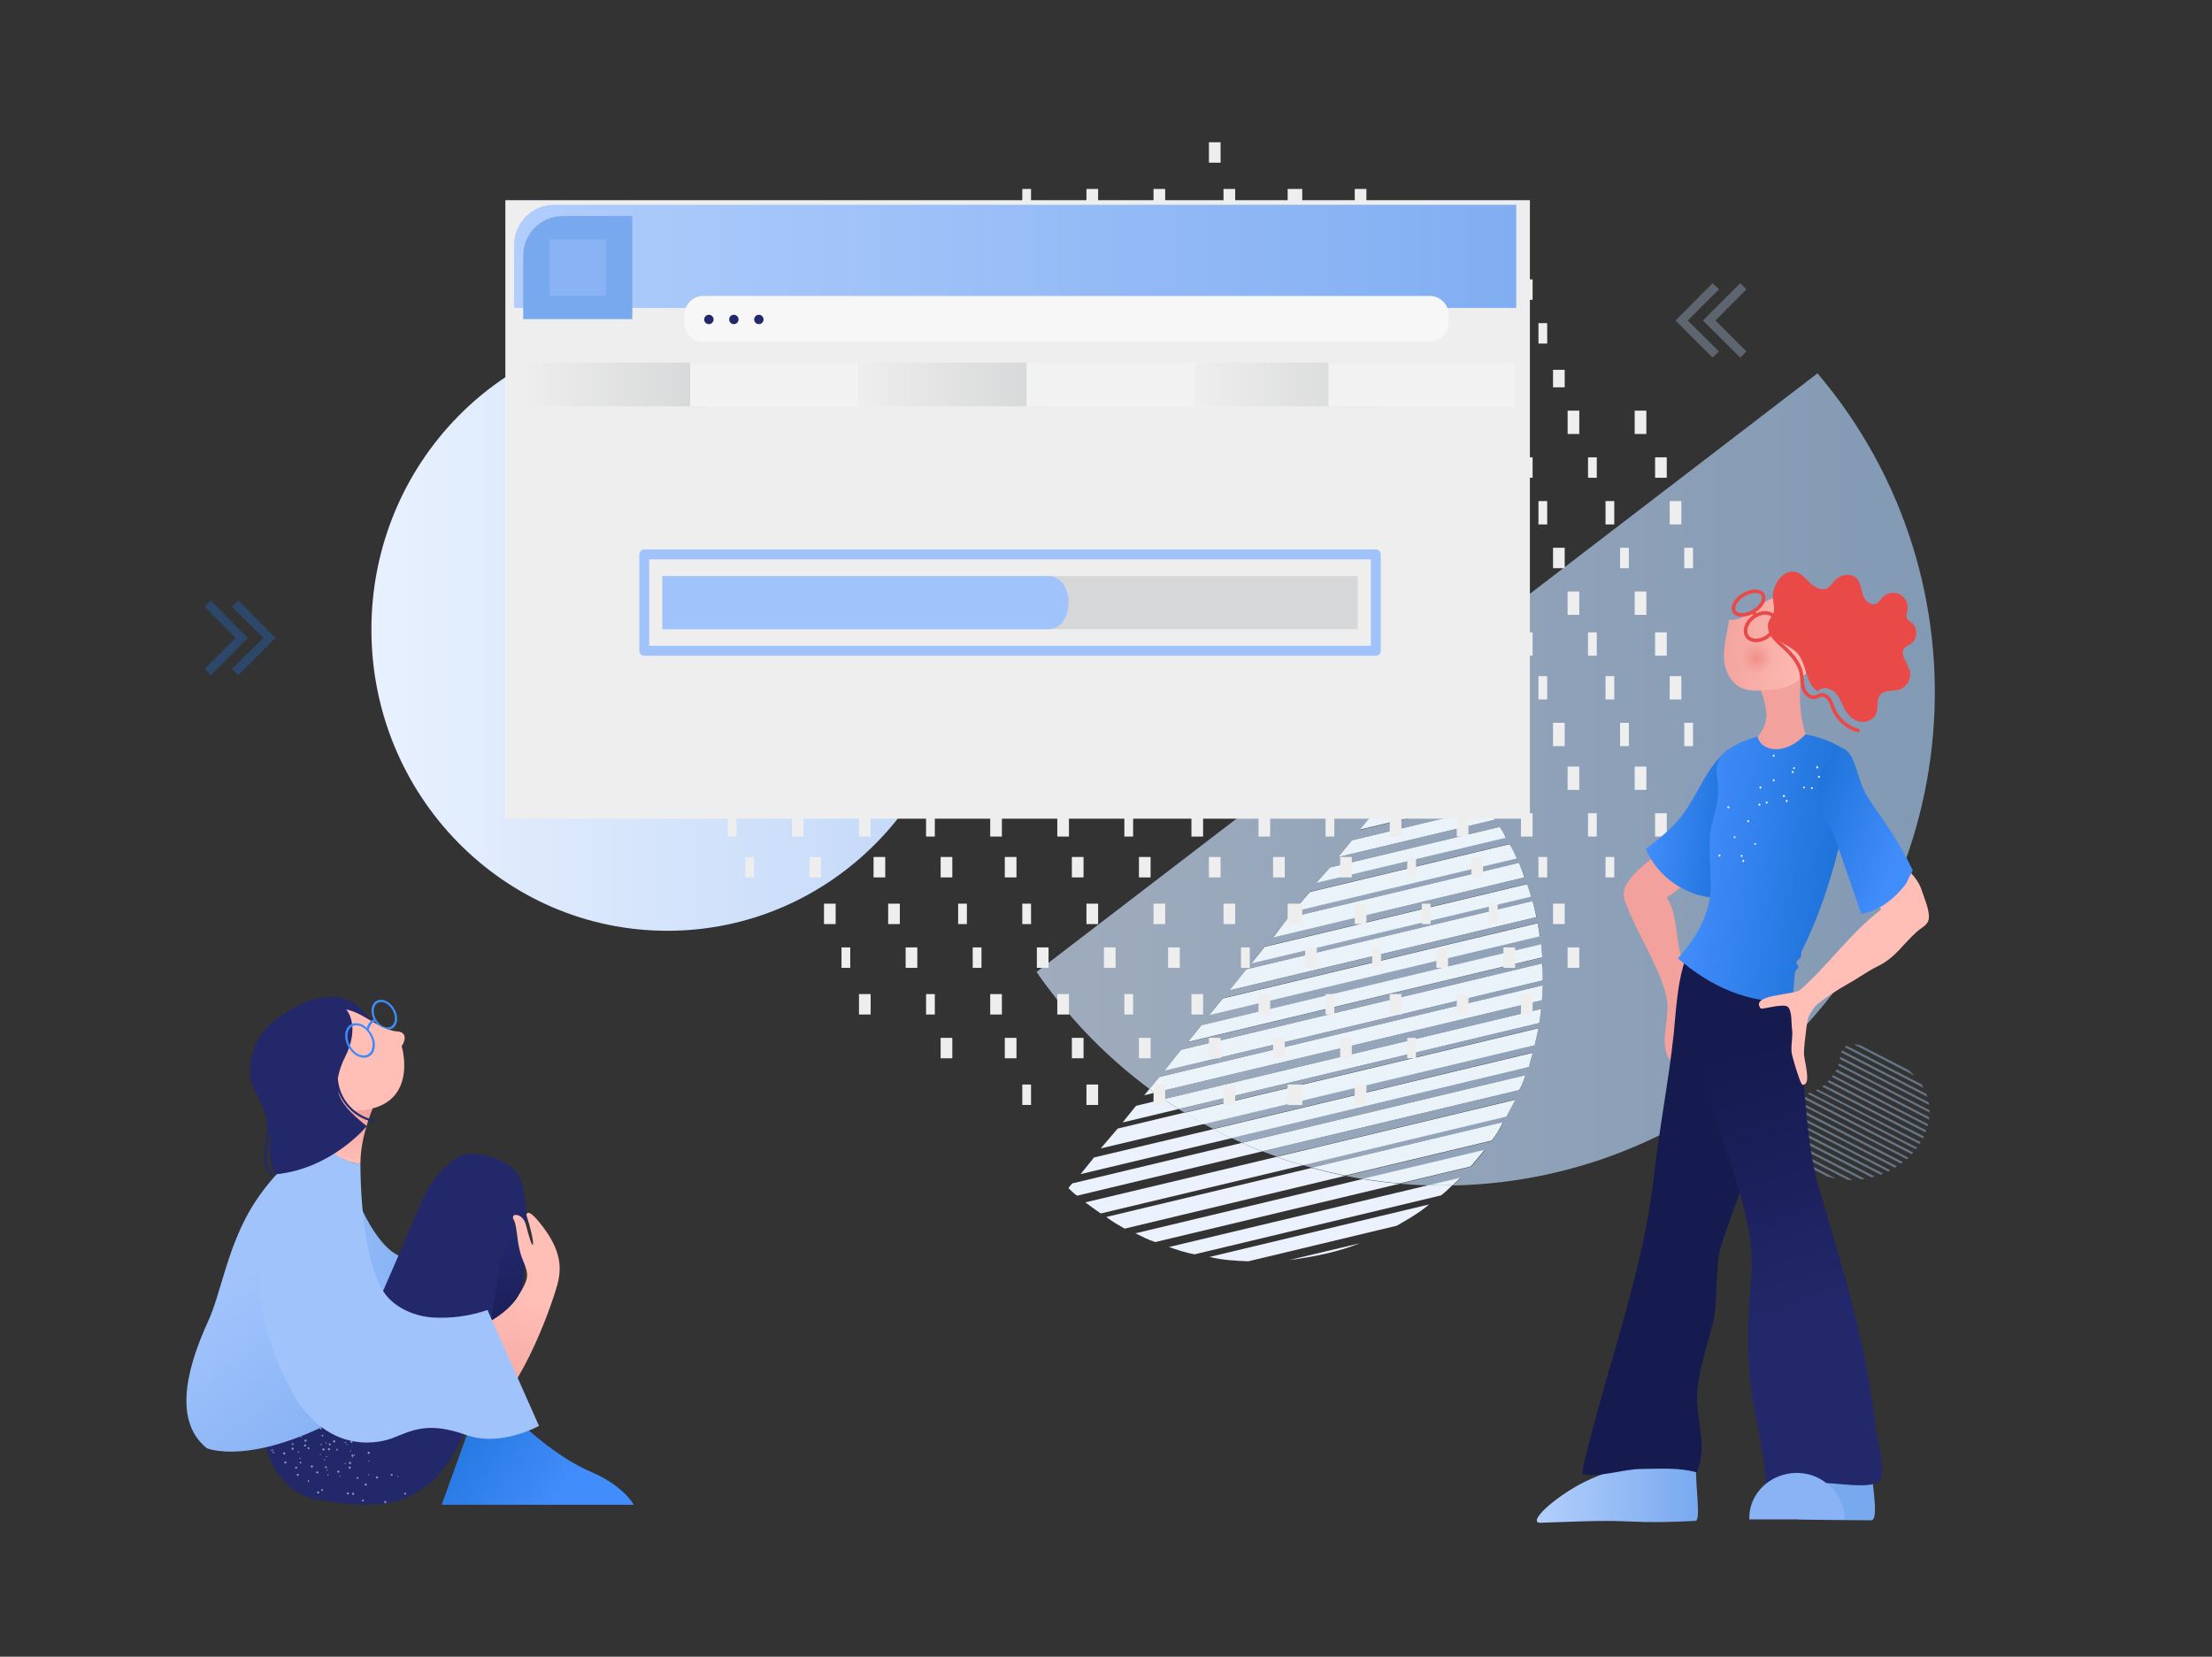 <svg width="267" height="200" viewBox="0 0 267 200" fill="none" xmlns="http://www.w3.org/2000/svg">
<rect x="0" y="0" width="267" height="200" fill="#333333" stroke="none"/>
<path d="M80.559 112.367C100.291 112.367 116.286 96.08 116.286 75.988C116.286 55.896 100.291 39.609 80.559 39.609C60.827 39.609 44.831 55.896 44.831 75.988C44.831 96.08 60.827 112.367 80.559 112.367Z" fill="url(#paint0_linear)"/>
<g opacity="0.69">
<g opacity="0.69">
<path opacity="0.69" d="M210.057 43.166L205.552 38.693L210.057 34.185L210.796 34.925L207.065 38.693L210.796 42.426L210.057 43.166Z" fill="#B4D1E7"/>
</g>
<g opacity="0.69">
<path opacity="0.69" d="M206.713 43.166L202.243 38.693L206.713 34.185L207.488 34.925L203.722 38.693L207.488 42.426L206.713 43.166Z" fill="#B4D1E7"/>
</g>
</g>
<g opacity="0.69">
<g opacity="0.69">
<path opacity="0.69" d="M25.437 81.517L24.698 80.742L28.429 77.009L24.698 73.241L25.437 72.501L29.907 77.009L25.437 81.517Z" fill="#1D72D8"/>
</g>
<g opacity="0.69">
<path opacity="0.69" d="M28.781 81.517L28.006 80.742L31.773 77.009L28.006 73.241L28.781 72.501L33.251 77.009L28.781 81.517Z" fill="#1D72D8"/>
</g>
</g>
<path opacity="0.45" d="M217.132 140.259L220.547 142.02C220.899 142.126 221.251 142.196 221.603 142.266L216.288 139.519C216.569 139.801 216.851 140.048 217.132 140.259Z" fill="#A5C6EC"/>
<path opacity="0.45" d="M215.302 138.463L223.046 142.442C223.222 142.442 223.433 142.442 223.609 142.442L214.985 138.005C215.091 138.146 215.197 138.287 215.302 138.463Z" fill="#A5C6EC"/>
<path opacity="0.45" d="M214.563 137.195L224.63 142.372C224.771 142.337 224.912 142.337 225.087 142.302L214.422 136.808C214.457 136.948 214.493 137.054 214.563 137.195Z" fill="#A5C6EC"/>
<path opacity="0.45" d="M214.317 136.174L225.897 142.125C226.038 142.09 226.143 142.055 226.284 142.02L214.317 135.856C214.281 135.962 214.281 136.068 214.317 136.174Z" fill="#A5C6EC"/>
<path opacity="0.45" d="M214.352 135.329L226.988 141.809C227.094 141.773 227.2 141.738 227.305 141.668L214.422 135.047C214.352 135.117 214.352 135.223 214.352 135.329Z" fill="#A5C6EC"/>
<path opacity="0.45" d="M214.528 134.518L227.904 141.421C228.009 141.386 228.08 141.315 228.185 141.28L214.598 134.272C214.563 134.342 214.528 134.448 214.528 134.518Z" fill="#A5C6EC"/>
<path opacity="0.45" d="M214.774 133.779L228.713 140.963C228.783 140.928 228.889 140.857 228.959 140.787L214.844 133.532C214.845 133.638 214.809 133.709 214.774 133.779Z" fill="#A5C6EC"/>
<path opacity="0.45" d="M215.091 133.074L229.452 140.47C229.523 140.4 229.628 140.364 229.699 140.294L215.232 132.828C215.196 132.898 215.161 133.004 215.091 133.074Z" fill="#A5C6EC"/>
<path opacity="0.45" d="M215.654 132.37C215.619 132.405 215.619 132.405 215.584 132.44L230.156 139.942C230.226 139.871 230.297 139.836 230.367 139.766L215.83 132.3C215.76 132.3 215.689 132.335 215.654 132.37Z" fill="#A5C6EC"/>
<path opacity="0.45" d="M216.957 132.159C216.886 132.159 216.851 132.159 216.781 132.159L230.755 139.343C230.825 139.273 230.86 139.202 230.931 139.132L217.309 132.124C217.168 132.159 217.062 132.159 216.957 132.159Z" fill="#A5C6EC"/>
<path opacity="0.45" d="M218.153 132.018L231.247 138.745C231.318 138.675 231.353 138.604 231.388 138.534L218.47 131.913C218.4 131.948 218.294 131.983 218.153 132.018Z" fill="#A5C6EC"/>
<path opacity="0.45" d="M219.139 131.631L231.705 138.111C231.74 138.04 231.811 137.97 231.846 137.899L219.42 131.525C219.35 131.525 219.244 131.596 219.139 131.631Z" fill="#A5C6EC"/>
<path opacity="0.45" d="M219.948 131.173L232.127 137.442C232.162 137.371 232.197 137.301 232.233 137.195L220.195 130.997C220.089 131.032 220.019 131.103 219.948 131.173Z" fill="#A5C6EC"/>
<path opacity="0.45" d="M220.582 130.609L232.409 136.702C232.444 136.631 232.479 136.526 232.515 136.455L220.758 130.398C220.723 130.503 220.653 130.539 220.582 130.609Z" fill="#A5C6EC"/>
<path opacity="0.45" d="M221.11 130.011L232.655 135.962C232.691 135.892 232.691 135.786 232.726 135.716L221.251 129.8C221.216 129.87 221.18 129.94 221.11 130.011Z" fill="#A5C6EC"/>
<path opacity="0.45" d="M221.532 129.342L232.832 135.153C232.832 135.047 232.867 134.976 232.867 134.871L221.673 129.095C221.638 129.201 221.603 129.271 221.532 129.342Z" fill="#A5C6EC"/>
<path opacity="0.45" d="M232.902 134.025L221.955 128.391C221.92 128.461 221.885 128.567 221.885 128.637L232.902 134.307C232.902 134.202 232.902 134.131 232.902 134.025Z" fill="#A5C6EC"/>
<path opacity="0.45" d="M232.796 133.074L222.131 127.581C222.131 127.686 222.095 127.757 222.095 127.862L232.867 133.391C232.831 133.286 232.831 133.18 232.796 133.074Z" fill="#A5C6EC"/>
<path opacity="0.45" d="M232.514 132.053L222.342 126.806C222.307 126.876 222.272 126.947 222.236 127.052L232.62 132.405C232.62 132.3 232.585 132.194 232.514 132.053Z" fill="#A5C6EC"/>
<path opacity="0.45" d="M231.987 130.962C231.951 130.927 231.951 130.891 231.916 130.891L222.905 126.243C222.8 126.278 222.729 126.349 222.659 126.419L232.163 131.314C232.127 131.208 232.057 131.067 231.987 130.962Z" fill="#A5C6EC"/>
<path opacity="0.45" d="M230.332 129.165L224.524 126.172C224.278 126.102 223.996 126.066 223.75 126.066L231.107 129.87C230.86 129.623 230.614 129.412 230.332 129.165Z" fill="#A5C6EC"/>
<path opacity="0.7" d="M221.286 47.426C220.652 46.617 220.019 45.842 219.385 45.067L125.121 117.333C125.685 118.178 126.283 118.988 126.917 119.798C130.401 124.341 134.379 128.215 138.743 131.454L139.94 130.01L186.227 118.952C186.192 119.551 186.157 120.15 186.121 120.748L139.377 131.912C139.729 132.159 140.116 132.441 140.468 132.687L186.016 121.805C185.981 122.404 185.875 122.862 185.805 123.495L142.263 133.885C142.474 134.026 142.721 134.166 142.967 134.307L185.699 124.094C185.559 124.728 185.418 125.503 185.242 126.137L145.29 135.68C145.677 135.892 146.065 136.103 146.417 136.279L185.03 127.052C184.854 127.545 184.678 128.179 184.502 128.813L148.634 137.371C149.056 137.582 149.479 137.758 149.901 137.97L184.115 129.799C183.904 130.433 183.693 131.067 183.411 131.596L152.4 138.991C152.964 139.202 153.527 139.414 154.09 139.625L182.918 132.722C182.566 133.391 182.214 134.06 181.827 134.765L157.223 140.646C157.61 140.752 157.962 140.857 158.349 140.963L181.44 135.469C181.053 136.315 180.56 137.019 180.102 137.723L162.397 141.949C163.101 142.09 163.805 142.231 164.509 142.336L179.187 138.85C179.011 139.202 178.8 139.378 178.589 139.625C178.237 140.047 177.92 140.47 177.533 140.857L168.979 142.9C170.141 143.006 171.303 143.076 172.464 143.111L176.336 142.195C176.019 142.513 175.703 142.829 175.386 143.111C187.6 142.865 199.849 138.85 210.268 130.855C236.316 110.852 241.244 73.522 221.286 47.426ZM172.183 90.286C172.218 90.321 172.288 90.391 172.324 90.391L172.042 90.462L172.183 90.286ZM171.021 91.73L173.309 91.166C173.415 91.307 173.485 91.272 173.555 91.342C174.048 91.73 174.506 92.188 174.963 92.54L169.191 93.913L171.021 91.73ZM168.205 95.216L175.843 93.385C176.301 93.878 176.688 94.23 177.111 94.688L166.586 97.188L168.205 95.216ZM165.988 97.963L177.568 95.216C177.99 95.709 178.413 96.202 178.835 96.695L164.192 100.182L165.988 97.963ZM163.172 101.45L179.469 97.54C179.821 98.034 180.103 98.421 180.455 98.949L161.553 103.457L163.172 101.45ZM160.532 104.725L181.018 99.829C181.3 100.217 181.581 100.745 181.827 101.097L158.913 106.556L160.532 104.725ZM158.103 107.648L182.215 101.872C182.496 102.401 182.813 103.07 183.095 103.598L156.062 110.043L158.103 107.648ZM155.463 110.817L183.341 104.161C183.623 104.831 183.834 105.359 184.045 105.922L153.668 113.142L155.463 110.817ZM152.647 114.269L184.326 106.697C184.502 107.26 184.678 107.789 184.819 108.211L151.028 116.276L152.647 114.269ZM150.43 117.016L184.995 108.775C185.171 109.479 185.312 110.043 185.488 110.712L148.458 119.551L150.43 117.016ZM147.578 120.502L185.594 111.416C185.699 111.98 185.805 112.543 185.875 112.966L145.995 122.474L147.578 120.502ZM144.974 123.812L185.981 114.022C186.051 114.586 186.087 115.044 186.122 115.607L143.354 125.82L144.974 123.812ZM140.539 129.271L142.545 126.735L186.192 116.311C186.227 117.051 186.227 117.614 186.263 118.354L140.539 129.271Z" fill="url(#paint1_linear)"/>
<path d="M150.676 152.268L168.593 147.972C169.93 147.197 171.268 146.457 172.5 145.401L145.995 151.74C147.579 152.127 149.092 152.198 150.676 152.268Z" fill="#EBF2FE"/>
<path d="M172.429 143.076L141.102 150.542C142.123 150.894 143.143 151.247 144.199 151.423L173.943 144.309C174.436 143.921 174.893 143.499 175.351 143.041C174.4 143.112 173.415 143.112 172.429 143.076Z" fill="#EBF2FE"/>
<path d="M176.301 142.161L172.429 143.077C173.415 143.112 174.366 143.112 175.351 143.077C175.668 142.795 175.984 142.478 176.301 142.161Z" fill="#EBF3FA"/>
<path d="M129.416 142.865L128.958 143.428C129.31 143.745 129.662 144.133 130.014 144.344L152.366 138.991C151.521 138.674 150.712 138.322 149.902 137.97L129.416 142.865Z" fill="#EBF2FE"/>
<path d="M184.115 129.799L149.902 137.97C150.711 138.322 151.556 138.674 152.366 138.991L183.376 131.596C183.693 131.103 183.904 130.433 184.115 129.799Z" fill="#EBF3FA"/>
<path d="M134.907 136.244L132.865 138.639L145.326 135.681C144.552 135.258 143.777 134.8 143.003 134.307L134.907 136.244Z" fill="#EBF2FE"/>
<path d="M185.7 124.129L142.968 134.342C143.742 134.8 144.516 135.258 145.291 135.716L185.242 126.172C185.418 125.503 185.559 124.728 185.7 124.129Z" fill="#EBF3FA"/>
<path d="M132.056 139.731L130.437 141.738L148.635 137.406C147.895 137.054 147.156 136.702 146.452 136.315L132.056 139.731Z" fill="#EBF2FE"/>
<path d="M185.031 127.088L146.417 136.315C147.156 136.702 147.86 137.054 148.599 137.406L184.538 128.813C184.679 128.18 184.855 127.581 185.031 127.088Z" fill="#EBF3FA"/>
<path d="M131 145.154C131.598 145.612 132.232 146.035 132.865 146.492L157.223 140.681C156.167 140.364 155.111 140.048 154.09 139.66L131 145.154Z" fill="#EBF2FE"/>
<path d="M182.919 132.758L154.091 139.66C155.147 140.048 156.167 140.365 157.223 140.682L181.828 134.801C182.215 134.096 182.567 133.427 182.919 132.758Z" fill="#EBF3FA"/>
<path d="M173.556 91.377C173.485 91.307 173.415 91.307 173.309 91.201L171.022 91.765L169.191 93.984L174.964 92.61C174.541 92.223 174.048 91.765 173.556 91.377Z" fill="#EBF3FA"/>
<path d="M184.995 108.775L150.43 117.016L148.423 119.551L185.453 110.712C185.312 110.043 185.171 109.479 184.995 108.775Z" fill="#EBF3FA"/>
<path d="M137.054 148.887C137.828 149.274 138.638 149.697 139.447 149.944L168.945 142.9C167.466 142.759 165.953 142.583 164.474 142.337L137.054 148.887Z" fill="#EBF2FE"/>
<path d="M178.554 139.59C178.765 139.343 178.976 139.132 179.152 138.815L164.474 142.301C165.952 142.548 167.431 142.724 168.944 142.865L177.498 140.822C177.85 140.47 178.202 140.012 178.554 139.59Z" fill="#EBF3FA"/>
<path d="M172.183 90.286L172.042 90.462L172.324 90.391C172.288 90.391 172.218 90.321 172.183 90.286Z" fill="#EBF3FA"/>
<path d="M133.534 146.915C134.273 147.479 135.012 147.901 135.751 148.324L162.362 141.95C161.025 141.668 159.652 141.351 158.314 140.999L133.534 146.915Z" fill="#EBF2FE"/>
<path d="M181.405 135.469L158.314 140.963C159.651 141.316 160.989 141.633 162.362 141.914L180.067 137.688C180.56 137.019 181.018 136.315 181.405 135.469Z" fill="#EBF3FA"/>
<path d="M137.124 133.497L135.505 135.505L142.263 133.885C141.665 133.497 141.066 133.11 140.468 132.688L137.124 133.497Z" fill="#EBF2FE"/>
<path d="M186.016 121.805L140.469 132.687C141.067 133.11 141.665 133.497 142.264 133.885L185.805 123.495C185.876 122.897 185.981 122.404 186.016 121.805Z" fill="#EBF3FA"/>
<path d="M181.018 99.83L160.532 104.725L158.877 106.591L181.792 101.133C181.581 100.71 181.299 100.217 181.018 99.83Z" fill="#EBF3FA"/>
<path d="M177.568 95.181L165.988 97.928L164.157 100.147L178.801 96.66C178.413 96.167 177.991 95.674 177.568 95.181Z" fill="#EBF3FA"/>
<path d="M179.469 97.54L163.172 101.45L161.552 103.457L180.455 98.949C180.138 98.421 179.821 98.034 179.469 97.54Z" fill="#EBF3FA"/>
<path d="M182.215 101.907L158.103 107.683L156.062 110.078L183.095 103.633C182.848 103.07 182.532 102.436 182.215 101.907Z" fill="#EBF3FA"/>
<path d="M175.844 93.385L168.205 95.216L166.586 97.223L177.11 94.723C176.688 94.23 176.301 93.878 175.844 93.385Z" fill="#EBF3FA"/>
<path d="M138.11 132.23L139.377 131.913C139.166 131.772 138.955 131.595 138.744 131.455L138.11 132.23Z" fill="#EBF2FE"/>
<path d="M186.227 118.952L139.94 130.011L138.744 131.455C138.955 131.596 139.166 131.772 139.377 131.912L186.122 120.749C186.157 120.15 186.192 119.551 186.227 118.952Z" fill="#EBF3FA"/>
<path d="M164.157 150.084L155.569 152.127C158.49 151.74 161.412 151.176 164.157 150.084Z" fill="#EBF2FE"/>
<path d="M186.016 113.987L145.009 123.777L143.39 125.784L186.157 115.571C186.087 115.008 186.087 114.586 186.016 113.987Z" fill="#EBF3FA"/>
<path d="M142.545 126.736L140.539 129.271L186.228 118.354C186.228 117.615 186.228 117.016 186.157 116.312L142.545 126.736Z" fill="#EBF3FA"/>
<path d="M184.327 106.732L152.647 114.304L151.028 116.311L184.819 108.247C184.679 107.824 184.538 107.261 184.327 106.732Z" fill="#EBF3FA"/>
<path d="M185.594 111.451L147.578 120.537L145.959 122.545L185.84 113.036C185.805 112.578 185.699 112.015 185.594 111.451Z" fill="#EBF3FA"/>
<path d="M183.341 104.161L155.463 110.817L153.668 113.177L184.01 105.922C183.834 105.359 183.622 104.831 183.341 104.161Z" fill="#EBF3FA"/>
<path d="M203.299 66.127H204.355V68.592H203.299V66.127ZM203.299 87.257H204.355V90.075H203.299V87.257ZM201.539 60.492H202.947V63.309H201.539V60.492ZM201.539 81.622H202.947V84.44H201.539V81.622ZM199.779 55.209H201.187V57.675H199.779V55.209ZM199.779 76.34H201.187V79.157H199.779V76.34ZM199.779 98.174H201.187V100.992H199.779V98.174ZM197.315 49.575H198.723V52.392H197.315V49.575ZM197.315 71.41H198.723V74.227H197.315V71.41ZM197.315 92.54H198.723V95.357H197.315V92.54ZM195.555 66.127H196.611V68.592H195.555V66.127ZM195.555 87.257H196.611V90.075H195.555V87.257ZM193.795 60.492H194.851V63.309H193.795V60.492ZM193.795 81.622H194.851V84.44H193.795V81.622ZM193.795 103.457H194.851V105.922H193.795V103.457ZM191.683 55.209H192.739V57.675H191.683V55.209ZM191.683 76.34H192.739V79.157H191.683V76.34ZM191.683 98.174H192.739V100.992H191.683V98.174ZM189.219 49.575H190.627V52.392H189.219V49.575ZM189.219 71.41H190.627V74.227H189.219V71.41ZM189.219 92.54H190.627V95.357H189.219V92.54ZM189.219 114.374H190.627V116.839H189.219V114.374ZM187.459 44.645H188.867V46.758H187.459V44.645ZM187.459 66.127H188.867V68.592H187.459V66.127ZM187.459 87.257H188.867V90.075H187.459V87.257ZM187.459 109.092H188.867V111.557H187.459V109.092ZM185.699 39.01H186.755V41.475H185.699V39.01ZM185.699 60.492H186.755V63.309H185.699V60.492ZM185.699 81.622H186.755V84.44H185.699V81.622ZM185.699 103.457H186.755V105.922H185.699V103.457ZM183.587 33.727H184.995V36.192H183.587V33.727ZM183.587 55.209H184.995V57.675H183.587V55.209ZM183.587 76.34H184.995V79.157H183.587V76.34ZM183.587 98.174H184.995V100.992H183.587V98.174ZM183.587 120.009H184.995V122.474H183.587V120.009ZM181.475 49.575H182.883V52.392H181.475V49.575ZM181.475 71.41H182.883V74.227H181.475V71.41ZM181.475 92.54H182.883V95.357H181.475V92.54ZM181.475 114.374H182.883V116.839H181.475V114.374ZM179.715 44.645H180.771V46.758H179.715V44.645ZM179.715 66.127H180.771V68.592H179.715V66.127ZM179.715 87.257H180.771V90.075H179.715V87.257ZM179.715 109.092H180.771V111.557H179.715V109.092ZM177.604 39.01H179.012V41.475H177.604V39.01ZM177.604 60.492H179.012V63.309H177.604V60.492ZM177.604 81.622H179.012V84.44H177.604V81.622ZM177.604 103.457H179.012V105.922H177.604V103.457ZM175.843 33.727H177.251V36.192H175.843V33.727ZM175.843 55.209H177.251V57.675H175.843V55.209ZM175.843 76.34H177.251V79.157H175.843V76.34ZM175.843 98.174H177.251V100.992H175.843V98.174ZM175.843 120.009H177.251V122.474H175.843V120.009ZM173.38 28.093H174.788V30.558H173.38V28.093ZM173.38 49.575H174.788V52.392H173.38V49.575ZM173.38 71.41H174.788V74.227H173.38V71.41ZM173.38 92.54H174.788V95.357H173.38V92.54ZM173.38 114.374H174.788V116.839H173.38V114.374ZM171.62 44.645H172.676V46.758H171.62V44.645ZM171.62 66.127H172.676V68.592H171.62V66.127ZM171.62 87.257H172.676V90.075H171.62V87.257ZM171.62 109.092H172.676V111.557H171.62V109.092ZM169.86 39.01H170.916V41.475H169.86V39.01ZM169.86 60.492H170.916V63.309H169.86V60.492ZM169.86 81.622H170.916V84.44H169.86V81.622ZM169.86 103.457H170.916V105.922H169.86V103.457ZM169.86 125.292H170.916V127.757H169.86V125.292ZM167.748 33.727H169.156V36.192H167.748V33.727ZM167.748 55.209H169.156V57.675H167.748V55.209ZM167.748 76.34H169.156V79.157H167.748V76.34ZM167.748 98.174H169.156V100.992H167.748V98.174ZM167.748 120.009H169.156V122.474H167.748V120.009ZM165.636 28.093H166.692V30.558H165.636V28.093ZM165.636 49.575H166.692V52.392H165.636V49.575ZM165.636 71.41H166.692V74.227H165.636V71.41ZM165.636 92.54H166.692V95.357H165.636V92.54ZM165.636 114.374H166.692V116.839H165.636V114.374ZM163.524 22.81H164.932V25.275H163.524V22.81ZM163.524 44.645H164.932V46.758H163.524V44.645ZM163.524 66.127H164.932V68.592H163.524V66.127ZM163.524 87.257H164.932V90.075H163.524V87.257ZM163.524 109.092H164.932V111.557H163.524V109.092ZM163.524 130.927H164.932V133.392H163.524V130.927ZM161.764 39.01H163.172V41.475H161.764V39.01ZM161.764 60.492H163.172V63.309H161.764V60.492ZM161.764 81.622H163.172V84.44H161.764V81.622ZM161.764 103.457H163.172V105.922H161.764V103.457ZM161.764 125.292H163.172V127.757H161.764V125.292ZM160.004 33.727H161.06V36.192H160.004V33.727ZM160.004 55.209H161.06V57.675H160.004V55.209ZM160.004 76.34H161.06V79.157H160.004V76.34ZM160.004 98.174H161.06V100.992H160.004V98.174ZM160.004 120.009H161.06V122.474H160.004V120.009ZM157.54 28.093H158.948V30.558H157.54V28.093ZM157.54 49.575H158.948V52.392H157.54V49.575ZM157.54 71.41H158.948V74.227H157.54V71.41ZM157.54 92.54H158.948V95.357H157.54V92.54ZM157.54 114.374H158.948V116.839H157.54V114.374ZM155.428 22.81H157.188V25.275H155.428V22.81ZM155.428 44.645H157.188V46.758H155.428V44.645ZM155.428 66.127H157.188V68.592H155.428V66.127ZM155.428 87.257H157.188V90.075H155.428V87.257ZM155.428 109.092H157.188V111.557H155.428V109.092ZM155.428 130.927H157.188V133.392H155.428V130.927ZM153.668 39.01H155.076V41.475H153.668V39.01ZM153.668 60.492H155.076V63.309H153.668V60.492ZM153.668 81.622H155.076V84.44H153.668V81.622ZM153.668 103.457H155.076V105.922H153.668V103.457ZM153.668 125.292H155.076V127.757H153.668V125.292ZM151.908 33.727H153.316V36.192H151.908V33.727ZM151.908 55.209H153.316V57.675H151.908V55.209ZM151.908 76.34H153.316V79.157H151.908V76.34ZM151.908 98.174H153.316V100.992H151.908V98.174ZM151.908 120.009H153.316V122.474H151.908V120.009ZM149.796 28.093H150.852V30.558H149.796V28.093ZM149.796 49.575H150.852V52.392H149.796V49.575ZM149.796 71.41H150.852V74.227H149.796V71.41ZM149.796 92.54H150.852V95.357H149.796V92.54ZM149.796 114.374H150.852V116.839H149.796V114.374ZM84.677 68.592H83.621V66.127H84.677V68.592ZM86.789 95.357H85.733V92.54H86.789V95.357ZM86.789 74.227H85.733V71.41H86.789V74.227ZM88.901 100.992H87.845V98.175H88.901V100.992ZM88.901 79.157H87.845V76.34H88.901V79.157ZM88.901 57.675H87.845V55.21H88.901V57.675ZM91.013 105.922H89.957V103.457H91.013V105.922ZM91.013 84.44H89.957V81.623H91.013V84.44ZM91.013 63.31H89.957V60.492H91.013V63.31ZM92.773 90.075H91.365V87.257H92.773V90.075ZM92.773 68.592H91.365V66.127H92.773V68.592ZM94.533 95.357H93.477V92.54H94.533V95.357ZM94.533 74.227H93.477V71.41H94.533V74.227ZM94.533 52.392H93.477V49.575H94.533V52.392ZM96.997 100.992H95.589V98.175H96.997V100.992ZM96.997 79.157H95.589V76.34H96.997V79.157ZM96.997 57.675H95.589V55.21H96.997V57.675ZM99.109 105.922H97.701V103.457H99.109V105.922ZM99.109 84.44H97.701V81.623H99.109V84.44ZM99.109 63.31H97.701V60.492H99.109V63.31ZM99.109 41.475H97.701V39.01H99.109V41.475ZM100.869 111.557H99.461V109.092H100.869V111.557ZM100.869 90.075H99.461V87.257H100.869V90.075ZM100.869 68.592H99.461V66.127H100.869V68.592ZM100.869 46.757H99.461V44.644H100.869V46.757ZM102.629 116.84H101.573V114.374H102.629V116.84ZM102.629 95.357H101.573V92.54H102.629V95.357ZM102.629 74.227H101.573V71.41H102.629V74.227ZM102.629 52.392H101.573V49.575H102.629V52.392ZM105.093 122.474H103.685V120.009H105.093V122.474ZM105.093 100.992H103.685V98.175H105.093V100.992ZM105.093 79.157H103.685V76.34H105.093V79.157ZM105.093 57.675H103.685V55.21H105.093V57.675ZM105.093 36.192H103.685V33.727H105.093V36.192ZM106.853 105.922H105.445V103.457H106.853V105.922ZM106.853 84.44H105.445V81.623H106.853V84.44ZM106.853 63.31H105.445V60.492H106.853V63.31ZM106.853 41.475H105.445V39.01H106.853V41.475ZM108.613 111.557H107.205V109.092H108.613V111.557ZM108.613 90.075H107.205V87.257H108.613V90.075ZM108.613 68.592H107.205V66.127H108.613V68.592ZM108.613 46.757H107.205V44.644H108.613V46.757ZM110.725 116.84H109.317V114.374H110.725V116.84ZM110.725 95.357H109.317V92.54H110.725V95.357ZM110.725 74.227H109.317V71.41H110.725V74.227ZM110.725 52.392H109.317V49.575H110.725V52.392ZM110.725 30.558H109.317V28.093H110.725V30.558ZM112.837 122.474H111.781V120.009H112.837V122.474ZM112.837 100.992H111.781V98.175H112.837V100.992ZM112.837 79.157H111.781V76.34H112.837V79.157ZM112.837 57.675H111.781V55.21H112.837V57.675ZM112.837 36.192H111.781V33.727H112.837V36.192ZM114.949 127.757H113.54V125.292H114.949V127.757ZM114.949 105.922H113.54V103.457H114.949V105.922ZM114.949 84.44H113.54V81.623H114.949V84.44ZM114.949 63.31H113.54V60.492H114.949V63.31ZM114.949 41.475H113.54V39.01H114.949V41.475ZM116.709 111.557H115.653V109.092H116.709V111.557ZM116.709 90.075H115.653V87.257H116.709V90.075ZM116.709 68.592H115.653V66.127H116.709V68.592ZM116.709 46.757H115.653V44.644H116.709V46.757ZM118.469 116.84H117.413V114.374H118.469V116.84ZM118.469 95.357H117.413V92.54H118.469V95.357ZM118.469 74.227H117.413V71.41H118.469V74.227ZM118.469 52.392H117.413V49.575H118.469V52.392ZM118.469 30.558H117.413V28.093H118.469V30.558ZM120.933 122.474H119.524V120.009H120.933V122.474ZM120.933 100.992H119.524V98.175H120.933V100.992ZM120.933 79.157H119.524V76.34H120.933V79.157ZM120.933 57.675H119.524V55.21H120.933V57.675ZM120.933 36.192H119.524V33.727H120.933V36.192ZM122.693 127.757H121.285V125.292H122.693V127.757ZM122.693 105.922H121.285V103.457H122.693V105.922ZM122.693 84.44H121.285V81.623H122.693V84.44ZM122.693 63.31H121.285V60.492H122.693V63.31ZM122.693 41.475H121.285V39.01H122.693V41.475ZM124.452 133.392H123.396V130.927H124.452V133.392ZM124.452 111.557H123.396V109.092H124.452V111.557ZM124.452 90.075H123.396V87.257H124.452V90.075ZM124.452 68.592H123.396V66.127H124.452V68.592ZM124.452 46.757H123.396V44.644H124.452V46.757ZM124.452 25.275H123.396V22.81H124.452V25.275ZM126.565 116.84H125.156V114.374H126.565V116.84ZM126.565 95.357H125.156V92.54H126.565V95.357ZM126.565 74.227H125.156V71.41H126.565V74.227ZM126.565 52.392H125.156V49.575H126.565V52.392ZM126.565 30.558H125.156V28.093H126.565V30.558ZM129.028 122.474H127.62V120.009H129.028V122.474ZM129.028 100.992H127.62V98.175H129.028V100.992ZM129.028 79.157H127.62V76.34H129.028V79.157ZM129.028 57.675H127.62V55.21H129.028V57.675ZM129.028 36.192H127.62V33.727H129.028V36.192ZM130.788 127.757H129.38V125.292H130.788V127.757ZM130.788 105.922H129.38V103.457H130.788V105.922ZM130.788 84.44H129.38V81.623H130.788V84.44ZM130.788 63.31H129.38V60.492H130.788V63.31ZM130.788 41.475H129.38V39.01H130.788V41.475ZM132.548 133.392H131.14V130.927H132.548V133.392ZM132.548 111.557H131.14V109.092H132.548V111.557ZM132.548 90.075H131.14V87.257H132.548V90.075ZM132.548 68.592H131.14V66.127H132.548V68.592ZM132.548 46.757H131.14V44.644H132.548V46.757ZM132.548 25.275H131.14V22.81H132.548V25.275ZM134.66 116.84H133.252V114.374H134.66V116.84ZM134.66 95.357H133.252V92.54H134.66V95.357ZM134.66 74.227H133.252V71.41H134.66V74.227ZM134.66 52.392H133.252V49.575H134.66V52.392ZM134.66 30.558H133.252V28.093H134.66V30.558ZM136.772 122.474H135.716V120.009H136.772V122.474ZM136.772 100.992H135.716V98.175H136.772V100.992ZM136.772 79.157H135.716V76.34H136.772V79.157ZM136.772 57.675H135.716V55.21H136.772V57.675ZM136.772 36.192H135.716V33.727H136.772V36.192ZM138.884 127.757H137.476V125.292H138.884V127.757ZM138.884 105.922H137.476V103.457H138.884V105.922ZM138.884 84.44H137.476V81.623H138.884V84.44ZM138.884 63.31H137.476V60.492H138.884V63.31ZM138.884 41.475H137.476V39.01H138.884V41.475ZM140.644 133.392H139.236V130.927H140.644V133.392ZM140.644 111.557H139.236V109.092H140.644V111.557ZM140.644 90.075H139.236V87.257H140.644V90.075ZM140.644 68.592H139.236V66.127H140.644V68.592ZM140.644 46.757H139.236V44.644H140.644V46.757ZM140.644 25.275H139.236V22.81H140.644V25.275ZM142.404 116.84H140.996V114.374H142.404V116.84ZM142.404 95.357H140.996V92.54H142.404V95.357ZM142.404 74.227H140.996V71.41H142.404V74.227ZM142.404 52.392H140.996V49.575H142.404V52.392ZM142.404 30.558H140.996V28.093H142.404V30.558ZM145.22 122.474H143.812V120.009H145.22V122.474ZM145.22 100.992H143.812V98.175H145.22V100.992ZM145.22 79.157H143.812V76.34H145.22V79.157ZM145.22 57.675H143.812V55.21H145.22V57.675ZM145.22 36.192H143.812V33.727H145.22V36.192ZM147.332 127.757H145.924V125.292H147.332V127.757ZM147.332 105.922H145.924V103.457H147.332V105.922ZM147.332 84.44H145.924V81.623H147.332V84.44ZM147.332 63.31H145.924V60.492H147.332V63.31ZM147.332 41.475H145.924V39.01H147.332V41.475ZM147.332 19.64H145.924V17.175H147.332V19.64ZM149.092 133.392H147.684V130.927H149.092V133.392ZM149.092 111.557H147.684V109.092H149.092V111.557ZM149.092 90.075H147.684V87.257H149.092V90.075ZM149.092 68.592H147.684V66.127H149.092V68.592ZM149.092 46.757H147.684V44.644H149.092V46.757ZM147.684 25.275V22.81H149.092V25.275H147.684Z" fill="#EEEEEE"/>
<path d="M89.957 39.362H85.029V61.408L89.957 66.268V39.362Z" fill="white"/>
<path d="M80.805 39.362H75.877V52.392L80.805 57.252V39.362Z" fill="white"/>
<path d="M71.654 39.362H67.078V43.377L71.654 48.236V39.362Z" fill="white"/>
<path d="M107.557 39.362H102.981V79.439L107.557 84.123V39.362Z" fill="white"/>
<path d="M111.781 88.243L116.005 92.399V39.362H111.781V88.243Z" fill="white"/>
<path d="M98.757 39.362H93.829V70.423L98.757 75.283V39.362Z" fill="white"/>
<path d="M184.667 24.167H61V98.833H184.667V24.167Z" fill="#EEEEEE"/>
<path d="M183.019 37.173H62.057V29.55C62.057 26.883 64.219 24.721 66.886 24.721H183.019V37.173Z" fill="url(#paint2_linear)"/>
<path d="M76.322 38.528H63.154V30.868C63.154 28.221 65.299 26.076 67.945 26.076H76.322V38.528Z" fill="#78A9EF"/>
<path d="M73.131 28.908H66.344V35.696H73.131V28.908Z" fill="#89B3F4"/>
<path d="M85.444 43.776H63.011V49.056H85.444V43.776Z" fill="url(#paint3_linear)"/>
<path d="M105.741 43.776H83.308V49.056H105.741V43.776Z" fill="#F2F2F2"/>
<path d="M126.038 43.776H103.605V49.056H126.038V43.776Z" fill="url(#paint4_linear)"/>
<path d="M146.335 43.776H123.902V49.056H146.335V43.776Z" fill="#F2F2F2"/>
<path d="M166.632 43.776H144.198V49.056H166.632V43.776Z" fill="url(#paint5_linear)"/>
<path d="M182.781 43.776H160.348V49.056H182.781V43.776Z" fill="#F2F2F2"/>
<path d="M172.602 41.262H84.879C83.634 41.262 82.617 40.244 82.617 38.999V37.994C82.617 36.749 83.634 35.731 84.879 35.731H172.602C173.846 35.731 174.864 36.749 174.864 37.994V38.999C174.864 40.244 173.846 41.262 172.602 41.262Z" fill="#F7F7F7"/>
<path d="M85.566 39.131C85.878 39.131 86.131 38.878 86.131 38.566C86.131 38.253 85.878 38 85.566 38C85.253 38 85 38.253 85 38.566C85 38.878 85.253 39.131 85.566 39.131Z" fill="#23286B"/>
<path d="M88.581 39.131C88.894 39.131 89.147 38.878 89.147 38.566C89.147 38.253 88.894 38 88.581 38C88.269 38 88.016 38.253 88.016 38.566C88.016 38.878 88.269 39.131 88.581 39.131Z" fill="#23286B"/>
<path d="M91.597 39.131C91.91 39.131 92.163 38.878 92.163 38.566C92.163 38.253 91.91 38 91.597 38C91.285 38 91.032 38.253 91.032 38.566C91.032 38.878 91.285 39.131 91.597 39.131Z" fill="#23286B"/>
<path d="M166.07 79.167H77.763C77.434 79.167 77.167 78.897 77.167 78.565V66.935C77.167 66.603 77.434 66.333 77.763 66.333H166.07C166.399 66.333 166.667 66.603 166.667 66.935V78.565C166.667 78.897 166.399 79.167 166.07 79.167ZM78.36 77.963H165.473V67.536H78.36V77.963Z" fill="#A1C3FC"/>
<path d="M163.882 69.541H79.951V75.958H163.882V69.541Z" fill="#D6D7D8"/>
<path d="M126.491 75.958H79.951V69.541H126.491C129.817 69.541 129.817 75.958 126.491 75.958Z" fill="#A1C3FC"/>
<path d="M56.596 172.545L53.315 181.663H76.5C76.5 181.663 75.308 179.379 71.346 177.691C67.385 176.003 63.687 172.545 63.687 172.545H56.596Z" fill="url(#paint6_linear)"/>
<path d="M40.237 136.367C40.237 136.367 43.008 147.552 47.105 150.928C48.473 152.055 50.785 152.692 53.268 152.271C55.516 151.851 57.653 150.98 59.554 149.725L59.425 158.586C59.425 158.586 65.289 165.39 60.851 164.976C55.856 164.508 54.348 166.167 52.294 167.598C50.239 169.029 44.851 171.039 39.222 165.221C33.593 159.403 28.745 153.475 35.418 140.082" fill="url(#paint7_linear)"/>
<path d="M62.659 171.727C62.659 171.727 59.167 173.24 54.354 171.4C54.354 171.4 54.489 169.42 55.593 152.488C55.833 148.831 56.127 144.515 56.467 139.322C56.467 139.322 61.509 139.293 62.583 142.803C62.801 143.51 63.364 144.556 63.487 145.881C63.986 151.179 61.709 163.486 62.659 171.727Z" fill="url(#paint8_linear)"/>
<path d="M62.97 142.803C61.896 139.293 56.848 139.299 56.848 139.299C54.63 139.205 51.924 142.605 50.944 144.941C48.912 149.795 41.4 167.072 41.094 167.177C40.789 167.277 31.445 168.696 31.445 168.696C31.445 168.696 30.529 179.91 38.758 181.125C46.846 182.317 56.402 183.8 59.425 158.591L59.436 158.608C59.436 158.608 60.745 146.214 63.486 145.887C63.411 144.842 63.24 143.808 62.97 142.803Z" fill="#23286B"/>
<path d="M55.469 161.225C55.469 161.225 60.675 159.52 62.495 156.547C63.851 154.327 63.898 153.994 63.105 152.108C62.313 150.221 62.495 148.095 62.008 147.243C61.521 146.39 63.105 146.39 63.475 147.85C63.839 149.31 64.267 150.648 64.332 150.222C64.397 149.795 64.08 148.347 63.546 146.694C63.546 146.694 63.534 145.421 65.612 148.212C67.69 151.004 67.748 152.955 67.384 154.655C67.02 156.354 63.229 167.843 58.345 171.307L55.469 161.225Z" fill="url(#paint9_linear)"/>
<path d="M44.998 133.791C44.998 133.791 43.513 137.202 43.507 140.397L43.489 140.403C43.466 140.414 43.437 140.42 43.413 140.426C43.085 140.496 41.899 140.548 39.346 138.58L40.431 134.059L40.883 133.312L44.998 133.791Z" fill="url(#paint10_linear)"/>
<path d="M43.83 122.6C43.83 122.6 46.371 124.434 47.903 124.51C49.376 124.586 48.754 125.976 48.484 126.285C48.484 126.285 50.997 134.562 41.734 134.077C41.734 134.077 40.103 133.429 39.281 130.392C38.465 127.354 37.485 127.249 38.465 124.697C39.445 122.144 42.327 121.712 42.327 121.712L43.83 122.6Z" fill="#FFBEB6"/>
<path opacity="0.51" d="M41.018 178.281C41.053 178.298 41.094 178.281 41.106 178.246C41.123 178.211 41.106 178.17 41.071 178.158C41.035 178.141 40.995 178.158 40.983 178.193C40.965 178.228 40.983 178.269 41.018 178.281ZM41.652 176.756C41.687 176.768 41.728 176.756 41.746 176.721C41.758 176.686 41.74 176.645 41.705 176.634C41.676 176.616 41.634 176.628 41.617 176.663C41.617 176.663 41.617 176.669 41.611 176.669C41.605 176.704 41.617 176.745 41.652 176.756ZM42.298 175.238C42.333 175.255 42.374 175.238 42.386 175.203C42.397 175.168 42.386 175.127 42.35 175.109C42.315 175.097 42.274 175.115 42.256 175.15C42.245 175.185 42.262 175.22 42.298 175.238ZM47.962 178.263C47.974 178.298 48.015 178.316 48.05 178.304C48.085 178.293 48.103 178.257 48.091 178.222C48.091 178.222 48.091 178.217 48.085 178.217C48.074 178.181 48.032 178.164 47.997 178.176C47.968 178.187 47.95 178.228 47.962 178.263ZM38.629 175.611C38.652 175.635 38.7 175.641 38.723 175.611C38.747 175.582 38.752 175.541 38.723 175.518C38.694 175.494 38.653 175.489 38.629 175.518C38.605 175.542 38.6 175.582 38.629 175.611C38.629 175.606 38.629 175.606 38.629 175.611ZM39.803 174.449C39.821 174.472 39.856 174.472 39.879 174.455H39.885C39.891 174.455 39.897 174.455 39.897 174.449C39.914 174.432 39.92 174.414 39.914 174.391C39.914 174.373 39.903 174.362 39.897 174.35C39.873 174.327 39.826 174.321 39.803 174.35C39.779 174.373 39.779 174.42 39.803 174.449ZM44.446 178.047C44.446 178.082 44.481 178.117 44.516 178.117C44.557 178.117 44.587 178.082 44.587 178.047C44.587 178.006 44.557 177.977 44.516 177.977C44.475 177.977 44.446 178.012 44.446 178.047ZM44.452 176.4C44.452 176.435 44.487 176.464 44.522 176.464C44.557 176.464 44.592 176.441 44.592 176.406V176.4C44.592 176.359 44.557 176.33 44.522 176.33C44.481 176.33 44.452 176.359 44.452 176.4ZM34.35 176.64C34.397 176.692 34.479 176.698 34.532 176.651C34.585 176.604 34.591 176.523 34.544 176.47C34.497 176.418 34.414 176.412 34.362 176.459C34.309 176.499 34.303 176.581 34.35 176.64ZM36.727 174.589C36.775 174.642 36.857 174.648 36.909 174.601C36.962 174.554 36.968 174.472 36.921 174.42C36.874 174.367 36.792 174.362 36.739 174.408C36.686 174.449 36.68 174.531 36.727 174.589C36.721 174.583 36.727 174.583 36.727 174.589ZM41.857 180.284C41.852 180.354 41.904 180.419 41.975 180.419H41.981C42.051 180.424 42.11 180.378 42.122 180.307V180.302C42.122 180.232 42.069 180.167 41.998 180.162C41.922 180.162 41.864 180.214 41.857 180.284ZM42.075 177.165C42.069 177.235 42.127 177.3 42.198 177.305C42.268 177.311 42.333 177.253 42.339 177.183C42.344 177.113 42.292 177.048 42.221 177.043C42.145 177.037 42.086 177.089 42.075 177.165ZM42.298 174.046C42.292 174.116 42.345 174.18 42.415 174.186C42.486 174.192 42.55 174.139 42.556 174.069V174.064C42.562 173.993 42.509 173.935 42.438 173.923C42.368 173.918 42.303 173.97 42.298 174.046ZM38.247 177.872C38.312 177.901 38.394 177.872 38.423 177.808C38.453 177.744 38.429 177.668 38.365 177.639C38.3 177.603 38.218 177.627 38.189 177.691C38.154 177.755 38.177 177.837 38.247 177.872ZM39.651 175.068C39.715 175.103 39.791 175.08 39.827 175.016C39.827 175.016 39.827 175.016 39.827 175.01C39.862 174.946 39.832 174.87 39.774 174.835C39.709 174.8 39.633 174.829 39.598 174.887V174.893C39.562 174.951 39.586 175.027 39.645 175.057C39.651 175.062 39.651 175.068 39.651 175.068ZM46.377 181.365C46.4 181.429 46.477 181.47 46.541 181.447C46.606 181.423 46.647 181.347 46.623 181.283C46.6 181.219 46.529 181.178 46.459 181.201C46.389 181.225 46.353 181.3 46.377 181.365ZM45.379 178.398C45.397 178.462 45.467 178.503 45.538 178.479H45.544C45.614 178.462 45.649 178.386 45.632 178.322V178.316C45.608 178.246 45.532 178.211 45.467 178.234C45.391 178.257 45.356 178.333 45.379 178.398ZM44.381 175.43C44.404 175.495 44.481 175.536 44.546 175.512C44.61 175.495 44.651 175.425 44.628 175.355V175.349C44.604 175.279 44.534 175.243 44.463 175.261C44.399 175.29 44.358 175.36 44.381 175.43ZM35.647 177.224C35.653 177.253 35.67 177.276 35.694 177.294C35.747 177.329 35.818 177.311 35.853 177.259C35.888 177.206 35.87 177.13 35.818 177.095C35.782 177.072 35.741 177.072 35.706 177.089H35.7C35.683 177.095 35.665 177.113 35.653 177.13C35.636 177.154 35.636 177.189 35.647 177.224ZM37.179 174.922C37.232 174.957 37.309 174.94 37.338 174.881C37.373 174.829 37.355 174.759 37.297 174.724C37.244 174.688 37.173 174.706 37.138 174.759C37.109 174.811 37.127 174.887 37.179 174.922ZM38.67 172.551C38.729 172.586 38.799 172.562 38.829 172.51C38.858 172.457 38.846 172.387 38.794 172.352C38.74 172.317 38.664 172.335 38.629 172.387C38.594 172.44 38.612 172.516 38.67 172.551C38.664 172.551 38.664 172.551 38.67 172.551ZM43.689 181.172C43.706 181.23 43.765 181.271 43.83 181.254C43.888 181.242 43.929 181.184 43.917 181.119V181.114C43.906 181.049 43.841 181.014 43.782 181.026C43.712 181.05 43.677 181.114 43.689 181.172ZM43.055 178.45C43.066 178.514 43.131 178.549 43.19 178.538C43.248 178.526 43.289 178.467 43.278 178.409C43.278 178.403 43.278 178.403 43.278 178.398C43.266 178.333 43.201 178.298 43.143 178.31C43.084 178.327 43.043 178.386 43.055 178.45ZM42.427 175.734C42.444 175.798 42.509 175.834 42.568 175.816C42.626 175.798 42.667 175.74 42.65 175.676C42.632 175.618 42.574 175.576 42.509 175.588C42.45 175.606 42.415 175.67 42.427 175.734ZM38.764 179.864C38.752 179.922 38.793 179.981 38.852 179.992H38.858C38.922 180.004 38.981 179.963 38.993 179.899C39.005 179.834 38.964 179.776 38.899 179.764C38.834 179.758 38.776 179.799 38.764 179.864ZM39.228 177.107C39.216 177.171 39.257 177.229 39.322 177.241C39.386 177.253 39.445 177.212 39.457 177.147C39.468 177.083 39.428 177.025 39.363 177.013C39.298 177.001 39.239 177.043 39.228 177.107ZM39.691 174.35C39.68 174.414 39.721 174.473 39.785 174.484C39.821 174.49 39.856 174.478 39.885 174.455H39.891C39.908 174.438 39.92 174.414 39.926 174.391C39.932 174.327 39.891 174.268 39.826 174.257C39.762 174.251 39.697 174.291 39.691 174.35ZM48.807 180.384C48.842 180.436 48.907 180.448 48.96 180.413C48.96 180.413 48.966 180.413 48.966 180.407C49.019 180.372 49.03 180.302 48.995 180.249C48.995 180.249 48.995 180.249 48.995 180.243C48.953 180.191 48.883 180.185 48.83 180.22C48.778 180.261 48.766 180.331 48.807 180.384ZM47.175 178.112C47.211 178.164 47.287 178.176 47.34 178.141C47.393 178.1 47.404 178.03 47.363 177.977C47.328 177.93 47.257 177.919 47.205 177.948C47.152 177.983 47.14 178.053 47.175 178.112C47.175 178.106 47.175 178.112 47.175 178.112ZM32.901 175.103C32.93 175.126 32.971 175.126 33 175.097C33.024 175.068 33.024 175.027 32.995 174.998C32.965 174.975 32.924 174.975 32.895 175.004C32.871 175.033 32.871 175.08 32.901 175.103ZM39.41 177.486C39.41 177.521 39.445 177.55 39.48 177.55C39.515 177.55 39.545 177.515 39.545 177.48C39.545 177.445 39.51 177.416 39.474 177.416C39.433 177.422 39.404 177.451 39.41 177.486ZM39.345 175.845C39.351 175.886 39.381 175.909 39.422 175.909C39.457 175.909 39.486 175.874 39.486 175.839C39.486 175.804 39.457 175.775 39.422 175.775H39.416C39.38 175.775 39.345 175.804 39.345 175.845C39.345 175.839 39.345 175.845 39.345 175.845ZM39.292 174.198C39.292 174.233 39.322 174.262 39.363 174.262C39.398 174.262 39.427 174.233 39.427 174.192C39.427 174.157 39.398 174.128 39.363 174.128H39.357C39.322 174.128 39.292 174.157 39.292 174.198ZM36.193 176.126C36.228 176.137 36.264 176.12 36.281 176.085C36.293 176.05 36.281 176.015 36.246 175.997C36.246 175.997 36.246 175.997 36.24 175.997C36.205 175.986 36.17 175.997 36.152 176.032V176.038C36.14 176.073 36.158 176.108 36.193 176.126ZM36.774 174.578C36.809 174.589 36.845 174.572 36.862 174.537C36.874 174.502 36.856 174.461 36.821 174.449C36.786 174.432 36.751 174.449 36.733 174.478C36.733 174.478 36.733 174.478 36.733 174.484C36.721 174.525 36.739 174.566 36.774 174.578ZM42.491 175.921C42.509 175.956 42.544 175.973 42.579 175.956C42.614 175.939 42.632 175.904 42.614 175.868C42.603 175.833 42.567 175.816 42.532 175.828C42.532 175.828 42.527 175.828 42.527 175.833C42.491 175.845 42.474 175.886 42.491 175.921C42.491 175.915 42.491 175.921 42.491 175.921ZM41.805 174.42C41.822 174.455 41.864 174.472 41.899 174.455C41.934 174.438 41.946 174.402 41.928 174.367C41.916 174.332 41.881 174.315 41.846 174.326C41.846 174.326 41.84 174.326 41.84 174.332C41.805 174.344 41.787 174.385 41.805 174.42ZM32.736 175.156C32.771 175.179 32.824 175.168 32.847 175.133C32.871 175.098 32.859 175.045 32.824 175.022C32.789 174.998 32.742 175.01 32.718 175.045C32.689 175.08 32.695 175.127 32.736 175.156C32.73 175.156 32.73 175.156 32.736 175.156ZM39.516 178.082C39.521 178.123 39.563 178.146 39.598 178.14C39.603 178.14 39.603 178.14 39.609 178.14C39.651 178.129 39.674 178.088 39.668 178.047C39.656 178.006 39.615 177.977 39.574 177.983C39.533 177.995 39.51 178.041 39.516 178.082ZM39.105 176.248C39.116 176.289 39.158 176.318 39.199 176.307C39.24 176.295 39.263 176.254 39.257 176.213C39.246 176.172 39.205 176.143 39.163 176.149C39.128 176.16 39.099 176.201 39.105 176.248ZM38.705 174.402C38.711 174.443 38.747 174.473 38.787 174.467C38.793 174.467 38.793 174.467 38.799 174.467C38.84 174.455 38.864 174.414 38.858 174.373C38.846 174.332 38.805 174.303 38.764 174.309C38.723 174.32 38.694 174.362 38.705 174.402ZM35.647 177.224C35.659 177.229 35.665 177.235 35.676 177.235C35.718 177.241 35.758 177.218 35.764 177.177C35.77 177.136 35.747 177.095 35.706 177.089H35.7C35.658 177.083 35.618 177.107 35.612 177.148C35.606 177.177 35.618 177.206 35.647 177.224ZM35.947 175.29C35.935 175.331 35.964 175.372 36.005 175.378C36.047 175.384 36.087 175.361 36.099 175.32C36.105 175.279 36.076 175.238 36.035 175.226C35.994 175.22 35.952 175.249 35.947 175.29ZM36.276 173.445C36.27 173.485 36.299 173.526 36.34 173.532C36.381 173.538 36.422 173.509 36.428 173.468C36.434 173.427 36.405 173.386 36.364 173.38C36.322 173.374 36.281 173.398 36.276 173.445ZM42.703 175.717C42.726 175.752 42.773 175.758 42.808 175.734C42.843 175.711 42.849 175.664 42.826 175.629C42.802 175.594 42.761 175.582 42.726 175.606H42.72C42.685 175.629 42.679 175.682 42.703 175.717ZM41.623 174.175C41.646 174.21 41.687 174.215 41.722 174.198C41.722 174.198 41.728 174.198 41.728 174.192C41.764 174.169 41.775 174.128 41.752 174.093V174.087C41.728 174.052 41.675 174.04 41.64 174.064C41.605 174.093 41.599 174.139 41.623 174.175ZM34.174 175.436C34.162 175.506 34.215 175.576 34.285 175.588C34.356 175.6 34.426 175.553 34.438 175.477C34.45 175.407 34.397 175.337 34.327 175.325C34.25 175.314 34.186 175.36 34.174 175.436ZM44.041 179.297C44.088 179.355 44.17 179.367 44.229 179.326C44.287 179.285 44.305 179.197 44.258 179.139C44.217 179.081 44.129 179.063 44.07 179.11C44.012 179.157 44 179.239 44.041 179.297ZM42.133 176.692C42.175 176.75 42.262 176.762 42.321 176.721C42.38 176.674 42.391 176.593 42.35 176.528C42.303 176.47 42.221 176.458 42.162 176.505C42.104 176.552 42.092 176.634 42.133 176.692ZM40.225 174.087C40.267 174.145 40.355 174.157 40.413 174.116C40.472 174.069 40.484 173.988 40.442 173.923C40.401 173.865 40.319 173.853 40.261 173.894C40.202 173.935 40.184 174.011 40.225 174.07C40.22 174.081 40.22 174.081 40.225 174.087ZM38.271 180.208C38.289 180.278 38.365 180.325 38.436 180.308C38.506 180.29 38.547 180.22 38.529 180.15C38.512 180.08 38.442 180.033 38.371 180.051C38.3 180.068 38.26 180.138 38.271 180.208ZM37.514 177.072C37.531 177.142 37.602 177.189 37.672 177.171C37.743 177.154 37.79 177.083 37.778 177.013C37.761 176.943 37.69 176.896 37.62 176.908C37.543 176.926 37.496 176.996 37.514 177.072ZM36.751 173.941C36.769 174.011 36.845 174.052 36.915 174.035C36.986 174.017 37.027 173.947 37.009 173.877C36.992 173.807 36.921 173.76 36.851 173.778C36.78 173.795 36.733 173.865 36.751 173.941ZM35.818 178.076C35.835 178.146 35.906 178.193 35.976 178.181C36.047 178.17 36.094 178.1 36.082 178.03C36.07 177.959 36 177.913 35.929 177.924C35.853 177.936 35.806 178.006 35.818 178.076ZM35.196 174.922C35.207 174.992 35.272 175.039 35.342 175.027H35.348C35.419 175.016 35.465 174.946 35.454 174.87C35.442 174.8 35.372 174.753 35.295 174.764C35.23 174.782 35.184 174.852 35.196 174.922ZM42.515 180.407C42.556 180.465 42.644 180.483 42.702 180.442C42.761 180.401 42.779 180.319 42.738 180.261C42.702 180.203 42.62 180.179 42.562 180.22C42.562 180.22 42.556 180.22 42.556 180.226C42.491 180.261 42.474 180.343 42.515 180.407C42.509 180.407 42.515 180.407 42.515 180.407ZM40.725 177.732C40.766 177.79 40.854 177.808 40.912 177.767C40.971 177.726 40.989 177.644 40.948 177.586C40.912 177.527 40.83 177.504 40.772 177.545C40.772 177.545 40.766 177.545 40.766 177.551C40.701 177.586 40.684 177.667 40.725 177.732C40.719 177.732 40.725 177.732 40.725 177.732ZM38.934 175.057C38.976 175.115 39.063 175.133 39.122 175.092C39.181 175.051 39.198 174.969 39.157 174.911C39.116 174.847 39.034 174.829 38.969 174.87C38.911 174.911 38.893 174.998 38.934 175.057ZM37.138 178.836C37.162 178.888 37.22 178.912 37.273 178.888C37.32 178.865 37.344 178.812 37.326 178.76C37.309 178.707 37.25 178.684 37.203 178.701C37.197 178.701 37.197 178.701 37.191 178.707C37.144 178.725 37.121 178.783 37.138 178.836ZM36.181 176.61C36.205 176.663 36.264 176.686 36.316 176.663C36.369 176.64 36.393 176.581 36.369 176.528C36.346 176.476 36.287 176.453 36.24 176.476C36.24 176.476 36.24 176.476 36.234 176.476C36.181 176.499 36.158 176.558 36.181 176.61ZM35.225 174.385C35.248 174.437 35.307 174.461 35.36 174.437C35.413 174.414 35.436 174.356 35.413 174.303C35.389 174.251 35.331 174.227 35.278 174.251C35.225 174.274 35.201 174.333 35.225 174.385ZM40.601 175.08C40.637 175.121 40.701 175.121 40.742 175.08C40.783 175.045 40.783 174.981 40.748 174.94L40.742 174.934C40.701 174.899 40.637 174.899 40.601 174.94C40.56 174.987 40.56 175.045 40.601 175.08ZM38.858 173.392C38.899 173.433 38.964 173.427 39.005 173.386C39.04 173.345 39.04 173.287 39.005 173.246C38.964 173.205 38.899 173.205 38.858 173.246C38.817 173.287 38.817 173.351 38.858 173.392ZM32.924 175.389C32.953 175.43 33.006 175.442 33.047 175.413C33.089 175.389 33.1 175.337 33.076 175.302L33.071 175.296C33.047 175.255 32.994 175.237 32.953 175.261C32.953 175.261 32.947 175.261 32.947 175.267C32.906 175.284 32.895 175.337 32.924 175.389C32.918 175.384 32.918 175.384 32.924 175.389Z" fill="white"/>
<path d="M47.034 167.493C32.002 177.849 24.965 174.835 24.965 174.835C21.22 171.821 22.124 166.044 25.129 159.491C26.632 156.214 27.342 151.103 30.101 146.226C32.061 142.862 34.761 139.982 37.995 137.798C38.488 137.879 38.97 138.031 39.428 138.241L39.346 138.574C39.821 138.937 40.25 139.235 40.631 139.474C40.707 139.521 40.778 139.562 40.848 139.608C40.877 139.626 40.907 139.643 40.936 139.661C41.001 139.702 41.065 139.737 41.13 139.772C41.506 139.982 41.899 140.157 42.31 140.298L47.034 167.493Z" fill="url(#paint11_linear)"/>
<path d="M37.69 137.179C27.853 148.481 31.274 161.033 35.254 168.071C39.234 175.109 44.962 174.507 47.31 173.631C49.658 172.755 51.536 171.534 56.256 173.228C60.447 174.735 65.06 172.136 65.06 172.136L58.844 158.147C56.684 158.889 54.395 159.193 52.112 159.041C49.599 158.825 47.522 157.634 46.483 156.203C43.372 151.915 43.507 140.397 43.507 140.397C43.507 140.397 42.01 141.127 37.69 137.179Z" fill="#A1C3FC"/>
<path d="M33.083 123.266C29.672 125.894 30.03 130.129 30.535 131.197C31.093 132.272 31.598 133.37 32.032 134.498C32.097 134.743 32.155 134.994 32.196 135.245C32.396 136.396 32.185 137.406 32.003 138.528C31.791 139.795 31.803 141.004 32.783 141.944C32.907 142.061 33.059 141.851 32.942 141.734C31.427 140.291 32.525 138.212 32.566 136.454C32.654 136.945 32.666 137.447 32.608 137.943C32.384 139.258 32.613 140.607 33.265 141.769C40.097 141.086 44.271 135.952 44.271 135.952C42.269 134.346 41.095 133.113 40.796 131.647C41.459 133.569 43.085 135.011 45.081 135.449C45.245 135.49 45.268 135.227 45.11 135.192C42.691 134.667 40.919 132.605 40.778 130.146C40.948 129.252 41.248 128.382 41.67 127.576C43.56 123.721 41.788 121.869 41.788 121.869C42.921 122.033 44.717 123.184 44.717 123.184C41.564 118.289 36.487 120.637 33.083 123.266Z" fill="#23286B"/>
<path d="M47.821 122.273C47.486 121.292 46.576 120.59 45.79 120.713C45.003 120.836 44.628 121.735 44.962 122.723C45.003 122.834 45.05 122.945 45.103 123.055C44.68 123.254 44.375 123.639 44.275 124.089C44.228 124.048 44.187 124.002 44.14 123.967C43.759 123.64 43.254 123.482 42.755 123.534C41.845 123.68 41.417 124.72 41.804 125.865C41.986 126.408 42.321 126.887 42.767 127.243C43.078 127.5 43.459 127.658 43.858 127.687C43.958 127.693 44.058 127.687 44.152 127.675C44.598 127.605 44.974 127.296 45.121 126.875C45.297 126.379 45.291 125.841 45.103 125.351C44.974 124.971 44.769 124.621 44.498 124.323C44.622 123.926 44.81 123.452 45.244 123.307C45.256 123.33 45.273 123.347 45.285 123.365C45.309 123.377 45.326 123.4 45.344 123.423L45.35 123.429C45.35 123.429 45.356 123.429 45.356 123.435C45.608 123.698 45.913 123.908 46.248 124.06C46.395 124.118 46.547 124.165 46.7 124.212C46.735 124.218 46.77 124.235 46.806 124.247C46.853 124.264 46.9 124.276 46.952 124.293C46.97 124.293 46.987 124.293 47.005 124.293C47.78 124.153 48.15 123.254 47.821 122.273ZM44.845 125.38C45.01 125.818 45.015 126.297 44.863 126.735C44.739 127.086 44.434 127.343 44.065 127.407C43.648 127.448 43.231 127.319 42.914 127.045C42.515 126.729 42.222 126.303 42.063 125.818C41.728 124.819 42.075 123.914 42.844 123.791C42.92 123.78 43.002 123.774 43.084 123.78C43.419 123.809 43.736 123.943 43.994 124.154C44.387 124.475 44.681 124.901 44.845 125.38ZM46.905 124.019C46.26 124.119 45.508 123.517 45.221 122.682C44.939 121.841 45.232 121.075 45.872 120.976C46.518 120.877 47.269 121.478 47.557 122.314C47.845 123.149 47.551 123.92 46.905 124.019Z" fill="#3E8AF8"/>
<path d="M204.724 177.041C204.637 179.566 205.377 183.703 204.6 183.605C201.458 183.763 199.333 183.81 196.24 183.659C193.162 183.509 188.886 183.746 185.841 183.833C184.274 183.659 188.41 180.11 192.063 178.521C193.928 177.71 196.173 176.984 198.154 176.867C199.83 176.768 200.51 177.104 202.07 176.432C202.429 176.729 204.639 176.557 204.724 177.041Z" fill="url(#paint12_linear)"/>
<path d="M225.793 175.995C225.793 178.41 226.936 183.465 225.86 183.532C222.829 183.502 220.22 183.525 217.04 183.416C216.657 180.945 217.403 178.329 216.818 175.87C219.873 175.711 220.158 175.97 223.036 175.725C223.33 175.946 225.793 175.593 225.793 175.995Z" fill="#78A9EF"/>
<path d="M201.382 101.553C200.197 103.323 198.224 104.292 196.885 105.944C195.438 107.73 195.949 108.4 196.825 110.456C198.172 113.62 200.474 117.193 201.164 120.445C201.538 122.208 200.851 124.195 200.943 125.863C201.104 128.794 202.596 128.8 203.324 126.309C203.838 124.548 203.662 122.65 203.975 120.868C204.086 120.237 204.535 119.406 204.523 118.708C204.496 117.106 204.247 118.099 203.488 116.765C202.041 114.222 202.782 110.897 201.188 108.334C202.383 107.608 204.783 105.661 205.299 104.376C205.93 102.806 204.601 101.341 202.983 100.526C203.322 99.798 203.519 99.113 203.509 98.362C202.855 99.312 202.317 100.324 201.611 101.248C201.734 100.979 201.223 101.804 201.382 101.553Z" fill="#F2A19C"/>
<path d="M205.289 113.062C202.562 114.955 202.376 121.466 202.033 124.735C201.431 130.481 200.271 136.251 199.641 141.943C198.406 153.104 194.356 163.941 191.628 174.904C191.371 175.938 191.074 176.931 190.999 177.959C193.281 178.362 195.874 177.356 198.127 177.335C200.378 177.315 202.714 177.145 204.811 177.753C206.193 174.518 204.665 171.33 204.855 168.003C204.987 165.667 206.233 161.812 206.808 159.534C207.314 157.528 207.069 152.599 207.676 150.63C208.899 146.663 210.225 143.815 211.365 139.772C212.541 135.602 212.52 131.754 213.101 127.612C213.432 125.26 213.382 124.317 213.969 121.965C214.543 119.669 212.775 117.019 214.11 115.049C212.065 115.52 206.371 114.297 205.289 113.062Z" fill="#151A4F"/>
<path d="M215.705 114.365C215.076 119.616 216.92 123.455 217.664 130.429C218.137 134.862 218.307 139.068 219.557 143.411C221.692 150.824 224.15 158.404 225.471 166.005C225.877 168.34 226.191 170.701 226.508 172.985C226.668 174.141 227.606 177.589 226.994 178.643C226.289 179.857 221.87 179.037 220.263 179.035C218.169 179.033 215.488 179.512 213.123 179.214C213.101 176.038 211.798 171.169 211.354 167.503C210.834 163.219 210.97 158.913 211.364 154.706C212.247 145.273 206.337 136.823 205.415 127.607C205.205 125.503 205.089 123.597 205.289 121.53C205.519 119.157 206.976 117.334 206.84 114.838C209.587 114.515 212.728 114.591 215.553 114.55C215.592 114.806 216.077 114.31 215.705 114.365Z" fill="url(#paint13_linear)"/>
<path d="M228.726 102.204C229.302 103.046 229.545 104.078 230.272 104.924C231.021 105.796 231.624 106.424 231.978 107.522C232.268 108.421 232.754 109.531 232.825 110.456C232.917 111.648 232.167 111.77 231.328 112.522C229.681 113.999 228.76 115.635 226.635 116.658C225.439 117.234 224.256 118.123 223.077 118.759C222.199 119.233 219.032 121.228 218.877 121.794C218.136 121.398 217.633 120.292 216.934 119.823C220.531 116.754 223.229 112.722 227.06 109.807C226.213 107.872 224.545 106.306 223.776 104.289C225.196 103.248 227.155 103.236 228.693 102.424C228.638 102.536 228.794 102.1 228.726 102.204Z" fill="#FFBEB6"/>
<path d="M209.156 94.546C209.117 93.244 209.035 91.827 208.177 90.847C205.855 92.877 204.897 96.04 203.007 98.477C201.794 100.042 200.219 101.28 198.66 102.501C200.065 105.841 203.493 108.229 207.11 108.387C209.382 104.247 209.298 99.267 209.156 94.546Z" fill="url(#paint14_linear)"/>
<path d="M209.005 90.211C208.508 90.502 208.017 90.841 207.707 91.326C207.296 91.971 207.122 92.786 207.238 93.543C207.826 97.404 206.457 98.483 206.367 101.497C206.317 103.2 206.629 106.565 206.402 108.254C205.993 111.291 204.245 113.764 202.531 115.698C206.637 119.219 211.108 121.181 216.51 120.939C216.346 119.539 216.597 118.623 216.651 117.54C216.678 116.979 216.956 117.103 217.061 116.824C217.154 116.577 216.744 116.35 216.853 116.11C216.957 115.884 217.251 115.783 217.354 115.551C217.437 115.365 217.383 114.986 217.478 114.802C220.435 109.042 222.923 100.152 223.417 93.649C223.495 92.62 223.506 91.467 222.813 90.702C222.56 90.423 222.233 90.223 221.903 90.041C217.964 87.866 212.884 87.933 209.005 90.211Z" fill="url(#paint15_linear)"/>
<path d="M222.602 90.417C224.056 91.164 224.121 94.152 225.442 96.223C227.397 99.289 228.796 100.736 230.878 105.076C229.987 106.654 230.489 106.293 229.267 107.631C228.046 108.969 226.457 110.048 224.667 110.32C223.663 107.421 222.658 104.522 221.654 101.623C221.462 101.07 221.269 100.514 220.993 99.998C220.73 99.508 220.394 99.06 220.123 98.574C218.561 95.783 219.454 91.93 222.183 90.263C222.278 90.344 222.337 90.281 222.602 90.417Z" fill="url(#paint16_linear)"/>
<path d="M212.185 82.368C212.621 83.524 213.06 84.696 213.189 85.924C213.317 87.153 212.9 88.007 212.138 88.978C212.662 90.731 215.446 91.271 217.951 88.638C216.773 85.237 217.391 81.329 217.841 77.758C216.11 78.963 213.378 80.404 211.646 81.61C211.935 81.744 212.073 82.07 212.185 82.368Z" fill="#F2A19C"/>
<path d="M213.038 83.331C213.892 83.271 214.759 83.21 215.565 82.945C217.409 82.34 218.723 80.708 219.239 78.928C219.755 77.149 219.562 75.238 219.101 73.432C219.002 73.043 218.881 72.641 218.596 72.342C218.027 71.746 217.051 71.777 216.213 71.855C215.318 71.938 214.404 72.026 213.591 72.382C211.878 73.133 210.588 75.045 208.702 74.825C208.517 76.342 208.04 77.832 208.092 79.361C208.143 80.89 208.892 82.554 210.399 83.131C211.228 83.448 212.151 83.392 213.038 83.331Z" fill="url(#paint17_linear)"/>
<path d="M211.741 77.52C211.313 77.47 210.953 77.273 210.728 76.966C210.188 76.226 210.552 75.036 211.541 74.312C212.088 73.912 212.729 73.721 213.302 73.787C213.731 73.837 214.09 74.034 214.315 74.341C214.585 74.71 214.642 75.196 214.475 75.708C214.317 76.195 213.971 76.652 213.502 76.995C212.955 77.395 212.314 77.587 211.741 77.52ZM213.252 74.218C212.787 74.164 212.257 74.326 211.797 74.662C211.001 75.245 210.679 76.163 211.079 76.71C211.274 76.977 211.574 77.063 211.791 77.088C212.256 77.143 212.787 76.981 213.246 76.644C213.642 76.355 213.932 75.974 214.062 75.573C214.185 75.198 214.15 74.851 213.965 74.597C213.769 74.33 213.469 74.244 213.252 74.218Z" fill="#E94A47"/>
<path d="M210.03 74.442C209.626 74.395 209.312 74.214 209.147 73.931C208.753 73.261 209.287 72.241 210.361 71.61C211.389 71.006 212.599 71.033 212.978 71.68C213.177 72.019 213.146 72.454 212.893 72.907C212.659 73.322 212.259 73.711 211.765 74.002C211.185 74.342 210.552 74.502 210.03 74.442ZM212.045 71.601C211.62 71.551 211.073 71.695 210.581 71.984C209.745 72.475 209.26 73.266 209.521 73.712C209.643 73.919 209.892 73.988 210.08 74.01C210.505 74.06 211.052 73.917 211.545 73.627C211.974 73.375 212.318 73.044 212.515 72.694C212.69 72.382 212.722 72.1 212.604 71.9C212.482 71.692 212.233 71.623 212.045 71.601Z" fill="#E94A47"/>
<path d="M211.646 74.362C211.644 74.267 211.518 74.061 211.457 74.016L211.668 73.637C211.843 73.73 212.074 74.093 212.08 74.353L211.646 74.362Z" fill="#E94A47"/>
<path d="M212.063 81.375C213.14 81.375 214.012 80.502 214.012 79.425C214.012 78.348 213.14 77.475 212.063 77.475C210.987 77.475 210.115 78.348 210.115 79.425C210.115 80.502 210.987 81.375 212.063 81.375Z" fill="url(#paint18_radial)"/>
<path d="M220.555 71.004C220.96 70.799 221.191 70.37 221.502 70.038C222.16 69.336 223.398 69.128 224.077 69.811C224.588 70.325 224.633 71.124 224.864 71.812C225.096 72.5 225.803 73.192 226.46 72.885C226.79 72.732 226.969 72.379 227.218 72.114C227.737 71.56 228.631 71.403 229.308 71.746C229.984 72.09 230.385 72.905 230.244 73.651C230.183 73.974 230.034 74.314 230.163 74.616C230.275 74.877 230.555 75.013 230.775 75.193C231.526 75.81 231.469 77.157 230.669 77.709C230.408 77.889 230.087 77.995 229.884 78.238C229.258 78.987 230.228 79.993 230.502 80.928C230.778 81.867 230.18 82.971 229.244 83.252C228.47 83.485 227.485 83.256 226.956 83.868C226.453 84.448 226.752 85.365 226.492 86.087C226.247 86.769 225.488 87.19 224.765 87.15C224.042 87.11 223.379 86.669 222.953 86.083C222.439 85.375 222.232 84.474 221.685 83.791C221.137 83.109 219.967 82.769 219.433 83.462C217.786 82.511 218.145 79.815 216.682 78.6C215.533 77.645 214.293 77.468 213.579 76.155C213.406 75.837 213.344 75.447 213.47 75.107C213.553 74.884 213.71 74.697 213.842 74.498C214.533 73.453 213.75 72.49 214.072 71.278C214.395 70.067 215.404 68.797 216.636 69.027C217.395 69.169 217.926 69.828 218.484 70.361C219.043 70.894 219.866 71.354 220.555 71.004Z" fill="#E94A47"/>
<path d="M219.546 93.668C219.478 93.681 219.433 93.732 219.446 93.799C219.46 93.867 219.511 93.912 219.578 93.899C219.645 93.885 219.691 93.835 219.677 93.767C219.664 93.7 219.613 93.654 219.546 93.668ZM208.69 97.367C208.639 97.321 208.572 97.334 208.526 97.385C208.48 97.437 208.493 97.504 208.545 97.55C208.595 97.595 208.663 97.582 208.709 97.531C208.784 97.488 208.741 97.412 208.69 97.367ZM211.09 99.041C211.039 98.995 210.972 99.008 210.926 99.059C210.88 99.11 210.893 99.177 210.944 99.224C210.995 99.269 211.063 99.256 211.109 99.205C211.146 99.184 211.141 99.087 211.09 99.041ZM214.03 94.095C213.985 94.146 213.968 94.206 213.982 94.272C214.033 94.318 214.092 94.335 214.159 94.321C214.205 94.27 214.221 94.211 214.199 94.173C214.165 94.068 214.106 94.052 214.03 94.095ZM215.603 96.591C215.557 96.642 215.54 96.701 215.554 96.768C215.605 96.814 215.664 96.83 215.731 96.817C215.777 96.766 215.793 96.707 215.771 96.669C215.737 96.564 215.648 96.54 215.603 96.591ZM207.58 103.164C207.521 103.148 207.446 103.191 207.43 103.25C207.414 103.309 207.457 103.384 207.516 103.4C207.575 103.416 207.65 103.373 207.666 103.314C207.682 103.255 207.639 103.18 207.58 103.164ZM210.449 103.822C210.39 103.806 210.314 103.849 210.298 103.908C210.282 103.967 210.325 104.043 210.384 104.059C210.443 104.075 210.519 104.032 210.535 103.973C210.551 103.914 210.508 103.839 210.449 103.822ZM216.493 92.641C216.455 92.662 216.401 92.743 216.452 92.788C216.474 92.826 216.554 92.88 216.6 92.829C216.638 92.807 216.692 92.727 216.64 92.681C216.627 92.614 216.568 92.598 216.493 92.641ZM217.697 94.972C217.659 94.993 217.605 95.074 217.656 95.12C217.678 95.157 217.729 95.203 217.804 95.16C217.842 95.139 217.887 95.088 217.844 95.012C217.793 94.967 217.734 94.951 217.697 94.972ZM209.42 100.966C209.361 100.95 209.293 100.964 209.277 101.023C209.261 101.082 209.283 101.12 209.334 101.165C209.393 101.181 209.46 101.168 209.476 101.109C209.492 101.05 209.479 100.983 209.42 100.966ZM211.898 101.772C211.839 101.756 211.772 101.77 211.756 101.829C211.74 101.888 211.761 101.926 211.813 101.971C211.872 101.987 211.939 101.974 211.955 101.915C211.971 101.856 211.958 101.789 211.898 101.772ZM213.324 96.793C213.274 96.748 213.206 96.76 213.16 96.812C213.115 96.863 213.128 96.93 213.179 96.976C213.23 97.022 213.297 97.008 213.343 96.957C213.389 96.906 213.375 96.839 213.324 96.793ZM214.171 91.147C214.12 91.101 214.053 91.114 214.007 91.165C213.961 91.216 213.974 91.283 214.025 91.329C214.076 91.375 214.143 91.362 214.189 91.311C214.235 91.26 214.221 91.192 214.171 91.147ZM216.46 93.108C216.409 93.063 216.342 93.076 216.296 93.127C216.25 93.178 216.263 93.245 216.314 93.291C216.366 93.337 216.432 93.324 216.478 93.273C216.524 93.221 216.511 93.154 216.46 93.108ZM218.787 95.049C218.736 95.003 218.669 95.016 218.623 95.067C218.577 95.118 218.59 95.185 218.642 95.231C218.693 95.277 218.76 95.264 218.806 95.213C218.822 95.153 218.809 95.086 218.787 95.049ZM210.202 103.214C210.135 103.228 210.089 103.279 210.103 103.346C210.116 103.413 210.167 103.459 210.234 103.445C210.302 103.432 210.347 103.381 210.334 103.314C210.35 103.255 210.269 103.201 210.202 103.214ZM212.405 97.018C212.346 97.002 212.271 97.045 212.255 97.104C212.239 97.163 212.282 97.239 212.341 97.255C212.4 97.271 212.475 97.228 212.491 97.169C212.507 97.11 212.464 97.034 212.405 97.018ZM212.526 94.954C212.467 94.938 212.391 94.981 212.375 95.04C212.359 95.099 212.402 95.174 212.461 95.191C212.52 95.207 212.587 95.193 212.612 95.105C212.628 95.045 212.585 94.97 212.526 94.954ZM215.356 95.984C215.297 95.968 215.221 96.01 215.205 96.07C215.189 96.129 215.203 96.196 215.291 96.22C215.35 96.236 215.426 96.193 215.471 96.142C215.458 96.075 215.415 96 215.356 95.984ZM219.416 92.52C219.365 92.474 219.297 92.487 219.251 92.539C219.206 92.589 219.219 92.657 219.262 92.732C219.313 92.778 219.38 92.765 219.455 92.722C219.48 92.633 219.466 92.566 219.416 92.52ZM219.626 93.722C219.567 93.706 219.53 93.727 219.492 93.749C219.476 93.808 219.497 93.845 219.519 93.883C219.578 93.899 219.616 93.878 219.653 93.856C219.669 93.797 219.656 93.73 219.626 93.722Z" fill="white"/>
<path d="M224.245 88.396C224.235 88.395 224.225 88.393 224.215 88.39C222.834 88.022 221.641 86.972 221.102 85.648C221.056 85.536 221.014 85.421 220.973 85.306C220.874 85.034 220.781 84.777 220.632 84.556C220.454 84.291 220.131 84.053 219.817 84.116C219.723 84.135 219.626 84.181 219.523 84.229C219.421 84.278 219.315 84.328 219.195 84.361C218.46 84.561 217.744 83.93 217.503 83.232C217.369 82.844 217.334 82.442 217.3 82.052C217.277 81.794 217.256 81.551 217.208 81.311C216.94 79.96 215.864 78.906 214.877 78.023C214.098 77.327 213.344 76.564 213.418 75.569C213.458 75.032 213.742 74.561 214.017 74.104C214.335 73.576 214.635 73.078 214.48 72.574C214.445 72.459 214.51 72.337 214.624 72.302C214.739 72.268 214.86 72.332 214.895 72.446C215.107 73.136 214.742 73.742 214.389 74.328C214.141 74.741 213.884 75.167 213.852 75.6C213.792 76.4 214.469 77.075 215.167 77.699C216.206 78.628 217.34 79.744 217.634 81.227C217.686 81.489 217.71 81.756 217.732 82.014C217.766 82.394 217.797 82.753 217.913 83.09C218.091 83.605 218.603 84.07 219.081 83.941C219.17 83.918 219.254 83.877 219.337 83.837C219.459 83.779 219.585 83.719 219.733 83.689C220.279 83.58 220.753 83.957 220.992 84.313C221.171 84.579 221.277 84.873 221.381 85.158C221.42 85.267 221.46 85.377 221.504 85.484C221.993 86.684 223.074 87.637 224.326 87.971C224.442 88.001 224.511 88.12 224.48 88.236C224.452 88.342 224.351 88.409 224.245 88.396Z" fill="#E94A47"/>
<path d="M217.38 119.47C216.662 120.151 211.181 120.008 212.518 121.736C212.65 121.914 215.263 121.086 215.791 121.544C216.316 122 216.21 123.505 216.304 124.194C216.436 125.148 216.181 125.838 216.243 126.934C216.274 127.486 217.174 130.383 217.453 130.837C217.633 131.13 218.087 130.887 218.131 130.315C218.202 129.403 217.787 127.81 217.762 127.419C217.703 126.5 217.949 124.955 218.06 123.954C218.235 122.378 218.592 122.351 219.076 121.421C219.211 121.161 218.624 119.54 218.06 119.459C218.139 119.342 217.783 119.326 217.38 119.47Z" fill="#FFBEB6"/>
<path d="M222.64 183.422C222.643 183.363 222.65 183.481 222.65 183.422C222.65 180.421 220.075 177.812 216.899 177.812C213.723 177.812 211.148 180.245 211.148 183.247C211.148 183.306 211.155 183.363 211.157 183.422H222.64V183.422Z" fill="#89B3F4"/>
<defs>
<linearGradient id="paint0_linear" x1="44.832" y1="75.988" x2="116.286" y2="75.988" gradientUnits="userSpaceOnUse">
<stop stop-color="#E8F1FE"/>
<stop offset="1" stop-color="#C1D7F8"/>
</linearGradient>
<linearGradient id="paint1_linear" x1="125.121" y1="94.089" x2="233.545" y2="94.089" gradientUnits="userSpaceOnUse">
<stop stop-color="#CEE0F9"/>
<stop offset="1" stop-color="#A5C6EC"/>
</linearGradient>
<linearGradient id="paint2_linear" x1="62.057" y1="30.947" x2="183.019" y2="30.947" gradientUnits="userSpaceOnUse">
<stop stop-color="#B0CDFC"/>
<stop offset="1" stop-color="#81AEF2"/>
</linearGradient>
<linearGradient id="paint3_linear" x1="63.011" y1="46.416" x2="85.444" y2="46.416" gradientUnits="userSpaceOnUse">
<stop stop-color="#EEEEEE"/>
<stop offset="1" stop-color="#D6D7D8"/>
</linearGradient>
<linearGradient id="paint4_linear" x1="103.605" y1="46.416" x2="126.038" y2="46.416" gradientUnits="userSpaceOnUse">
<stop stop-color="#EEEEEE"/>
<stop offset="1" stop-color="#D6D7D8"/>
</linearGradient>
<linearGradient id="paint5_linear" x1="144.198" y1="46.416" x2="166.632" y2="46.416" gradientUnits="userSpaceOnUse">
<stop stop-color="#EEEEEE"/>
<stop offset="1" stop-color="#D6D7D8"/>
</linearGradient>
<linearGradient id="paint6_linear" x1="68.701" y1="183.922" x2="51.48" y2="171.822" gradientUnits="userSpaceOnUse">
<stop offset="0.129" stop-color="#428DFC"/>
<stop offset="0.999" stop-color="#1D72D8"/>
</linearGradient>
<linearGradient id="paint7_linear" x1="32.184" y1="152.748" x2="62.511" y2="152.748" gradientUnits="userSpaceOnUse">
<stop stop-color="#A1C3FC"/>
<stop offset="0.346" stop-color="#91B9F7"/>
<stop offset="0.696" stop-color="#81AEF2"/>
<stop offset="1" stop-color="#78A9EF"/>
</linearGradient>
<linearGradient id="paint8_linear" x1="57.45" y1="149.26" x2="60.142" y2="166.486" gradientUnits="userSpaceOnUse">
<stop stop-color="#23286B"/>
<stop offset="0.432" stop-color="#1D225F"/>
<stop offset="1" stop-color="#151A4F"/>
</linearGradient>
<linearGradient id="paint9_linear" x1="61.956" y1="156.371" x2="57.226" y2="171.222" gradientUnits="userSpaceOnUse">
<stop stop-color="#FFBEB6"/>
<stop offset="1" stop-color="#F2A19C"/>
</linearGradient>
<linearGradient id="paint10_linear" x1="41.454" y1="139.861" x2="42.688" y2="133.493" gradientUnits="userSpaceOnUse">
<stop stop-color="#FFBEB6"/>
<stop offset="1" stop-color="#F2A19C"/>
</linearGradient>
<linearGradient id="paint11_linear" x1="30.18" y1="153.407" x2="54.386" y2="183.568" gradientUnits="userSpaceOnUse">
<stop stop-color="#A1C3FC"/>
<stop offset="0.346" stop-color="#91B9F7"/>
<stop offset="0.696" stop-color="#81AEF2"/>
<stop offset="1" stop-color="#78A9EF"/>
</linearGradient>
<linearGradient id="paint12_linear" x1="185.5" y1="180.133" x2="204.959" y2="180.133" gradientUnits="userSpaceOnUse">
<stop stop-color="#B4CFFD"/>
<stop offset="1" stop-color="#78A9EF"/>
</linearGradient>
<linearGradient id="paint13_linear" x1="218.819" y1="160.27" x2="208.173" y2="127.266" gradientUnits="userSpaceOnUse">
<stop stop-color="#23286B"/>
<stop offset="1" stop-color="#151A4F"/>
</linearGradient>
<linearGradient id="paint14_linear" x1="199.109" y1="98.635" x2="209.257" y2="99.815" gradientUnits="userSpaceOnUse">
<stop stop-color="#428DFC"/>
<stop offset="1" stop-color="#1D72D8"/>
</linearGradient>
<linearGradient id="paint15_linear" x1="203.964" y1="103.368" x2="222.071" y2="105.474" gradientUnits="userSpaceOnUse">
<stop stop-color="#428DFC"/>
<stop offset="1" stop-color="#1D72D8"/>
</linearGradient>
<linearGradient id="paint16_linear" x1="229.555" y1="102.703" x2="217.092" y2="97.789" gradientUnits="userSpaceOnUse">
<stop stop-color="#428DFC"/>
<stop offset="1" stop-color="#1D72D8"/>
</linearGradient>
<linearGradient id="paint17_linear" x1="219.888" y1="78.279" x2="206.913" y2="76.661" gradientUnits="userSpaceOnUse">
<stop stop-color="#FFBEB6"/>
<stop offset="1" stop-color="#F2A19C"/>
</linearGradient>
<radialGradient id="paint18_radial" cx="0" cy="0" r="1" gradientUnits="userSpaceOnUse" gradientTransform="translate(212.063 79.425) rotate(6.642) scale(1.949 1.95)">
<stop stop-color="#E94A47" stop-opacity="0.3"/>
<stop offset="1" stop-color="#E94A47" stop-opacity="0"/>
</radialGradient>
</defs>
</svg>
